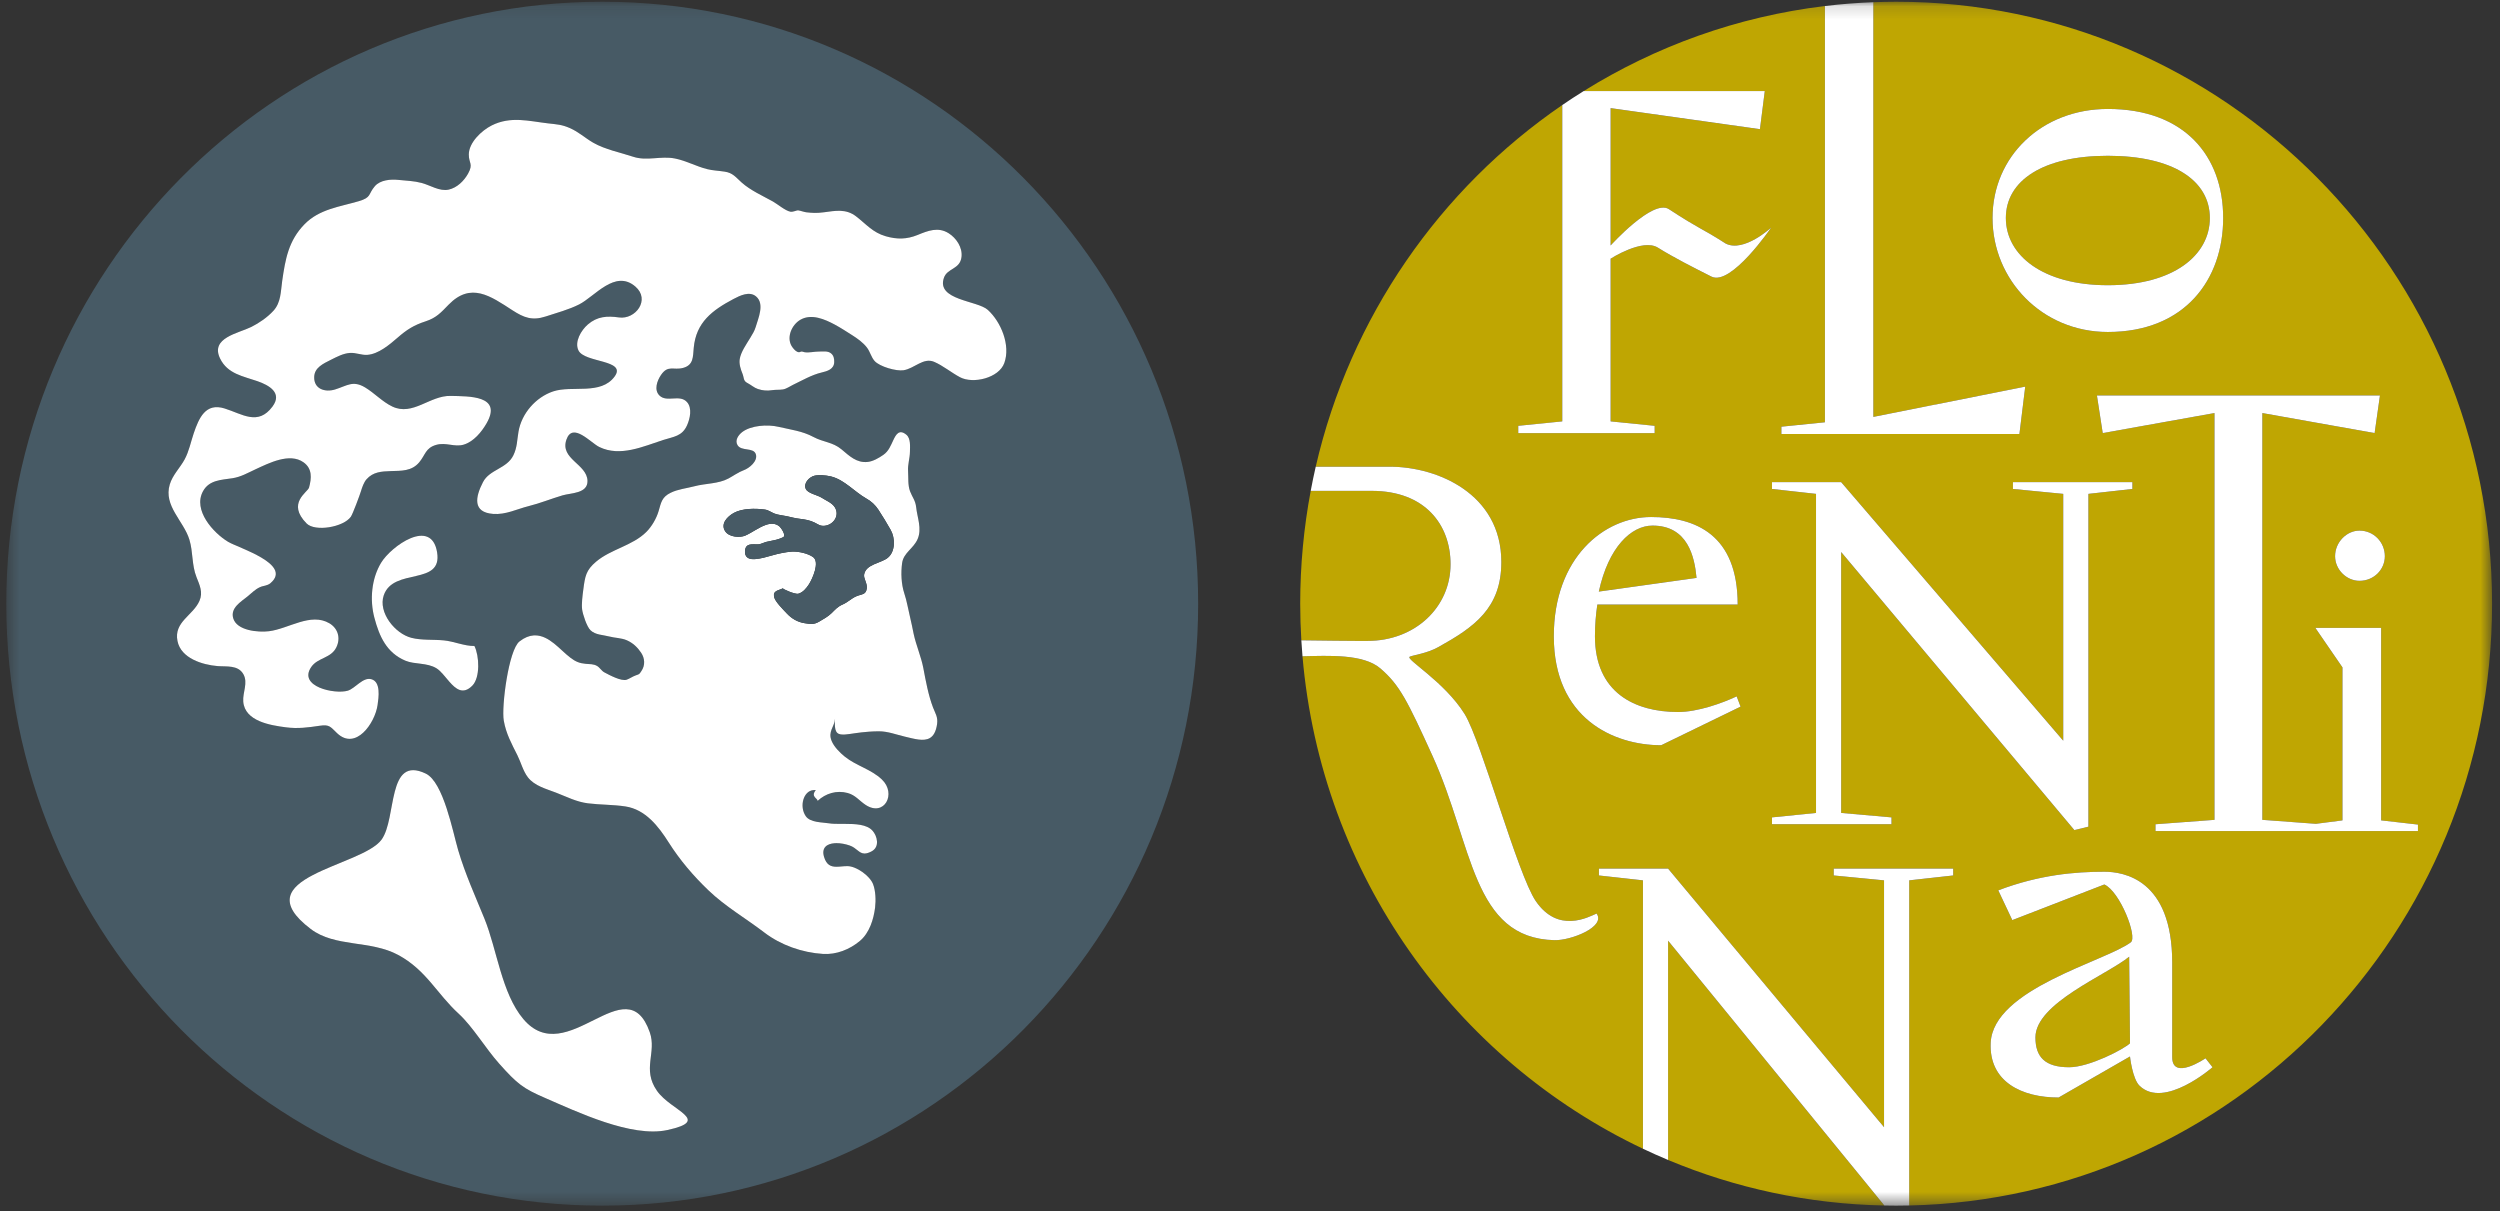 <svg width="194" height="94" viewBox="0 0 194 94" fill="none" xmlns="http://www.w3.org/2000/svg">
<rect x="0" y="0" width="194" height="94" fill="#333333" stroke="none"/>
<g clip-path="url(#clip0_775_417)">
<mask id="mask0_775_417" style="mask-type:luminance" maskUnits="userSpaceOnUse" x="0" y="0" width="194" height="94">
<path d="M0.489 0.135V93.559H193.385V0.135H0.489Z" fill="white"/>
</mask>
<g mask="url(#mask0_775_417)">
<path fill-rule="evenodd" clip-rule="evenodd" d="M77.935 28.17C77.515 29.34 75.511 29.807 74.501 29.276C73.836 28.925 73.159 28.361 72.482 28.076C71.648 27.727 70.963 28.592 70.119 28.73C69.554 28.822 68.26 28.45 67.869 28.015C67.604 27.719 67.522 27.302 67.282 26.984C66.979 26.581 66.539 26.271 66.118 26.004C65.676 25.725 65.24 25.438 64.779 25.19C63.999 24.774 62.985 24.33 62.135 24.798C61.419 25.193 60.952 26.276 61.522 26.99C61.642 27.14 61.808 27.325 62.001 27.331C62.064 27.334 62.135 27.279 62.207 27.277C62.291 27.277 62.363 27.325 62.445 27.334C62.813 27.383 63.175 27.279 63.538 27.28C63.851 27.281 64.233 27.21 64.492 27.424C64.702 27.599 64.739 27.841 64.734 28.097C64.72 28.653 64.191 28.805 63.747 28.909C62.989 29.087 62.239 29.527 61.534 29.863C61.29 29.98 61.028 30.176 60.753 30.221C60.491 30.262 60.214 30.234 59.952 30.273C59.541 30.334 59.204 30.32 58.803 30.183C58.523 30.092 58.266 29.857 58.001 29.723C57.661 29.552 57.747 29.321 57.613 28.994C57.478 28.666 57.339 28.243 57.399 27.869C57.49 27.304 57.926 26.701 58.224 26.207C58.389 25.935 58.552 25.672 58.642 25.366C58.84 24.686 59.349 23.576 58.669 23.003C58.157 22.572 57.423 22.936 56.919 23.203C55.274 24.073 54.013 25.014 53.832 26.991C53.768 27.688 53.825 28.326 53.012 28.548C52.257 28.754 51.839 28.294 51.292 29.1C50.986 29.55 50.731 30.261 51.177 30.696C51.75 31.252 52.74 30.575 53.305 31.196C53.733 31.665 53.542 32.494 53.315 33C52.933 33.861 52.274 33.883 51.47 34.142C49.924 34.637 48.131 35.478 46.507 34.688C45.835 34.363 44.428 32.717 43.951 34.123C43.44 35.628 45.562 36.009 45.589 37.319C45.608 38.302 44.311 38.245 43.655 38.44C42.768 38.702 41.907 39.057 41.006 39.279C40.117 39.499 39.246 39.958 38.258 39.88C36.66 39.753 36.877 38.574 37.479 37.412C37.992 36.422 39.328 36.375 39.835 35.334C40.137 34.714 40.12 34.152 40.235 33.491C40.478 32.076 41.577 30.826 42.92 30.374C44.387 29.881 46.618 30.681 47.691 29.22C48.659 27.904 45.364 28.17 44.888 27.195C44.559 26.523 45.1 25.628 45.609 25.185C46.349 24.543 47.121 24.504 48.028 24.633C49.31 24.817 50.493 23.259 49.301 22.235C47.728 20.885 46.161 23.005 44.936 23.626C44.165 24.016 43.177 24.287 42.35 24.557C41.29 24.904 40.646 24.647 39.765 24.077C38.064 22.977 36.541 21.872 34.814 23.642C34.221 24.25 33.863 24.664 33.023 24.937C32.11 25.234 31.57 25.576 30.843 26.209C30.218 26.753 29.366 27.474 28.505 27.537C28.045 27.572 27.611 27.351 27.146 27.388C26.625 27.427 26.146 27.686 25.681 27.919C25.074 28.223 24.402 28.526 24.381 29.252C24.353 30.196 25.233 30.461 26.002 30.222C26.933 29.934 27.382 29.494 28.333 30.066C29.07 30.51 29.659 31.173 30.441 31.546C32.035 32.307 33.354 30.68 34.976 30.722C36.386 30.759 39.006 30.67 37.757 32.851C37.372 33.521 36.749 34.278 35.976 34.507C35.262 34.717 34.609 34.299 33.837 34.525C33.011 34.77 33.02 35.293 32.527 35.88C31.942 36.575 31.137 36.53 30.323 36.557C29.607 36.581 28.953 36.613 28.439 37.193C28.235 37.425 28.098 37.823 28.013 38.106C27.93 38.389 27.372 39.896 27.222 40.103C26.639 40.915 24.447 41.283 23.79 40.619C22.229 39.042 23.878 38.206 23.98 37.834C24.181 37.097 24.235 36.364 23.555 35.876C22.477 35.107 20.858 35.944 19.828 36.418C19.228 36.694 18.699 37.009 18.037 37.111C17.178 37.245 16.229 37.237 15.749 38.126C14.956 39.591 16.548 41.354 17.707 42.049C18.501 42.523 22.699 43.779 21 45.24C20.727 45.475 20.464 45.431 20.166 45.567C19.795 45.734 19.511 46.039 19.194 46.294C18.691 46.697 17.875 47.176 18.092 47.961C18.366 48.949 20.046 49.079 20.859 48.983C22.384 48.803 24.106 47.506 25.562 48.368C26.218 48.756 26.447 49.504 26.107 50.219C25.693 51.091 24.666 51.018 24.158 51.749C23.09 53.286 25.996 53.895 26.987 53.596C27.561 53.425 28.162 52.527 28.813 52.704C29.566 52.907 29.386 54.118 29.298 54.717C29.091 56.127 27.6 58.267 26.154 56.893C25.644 56.409 25.577 56.205 24.82 56.317C23.907 56.452 23.114 56.561 22.187 56.441C20.989 56.285 18.99 55.974 18.875 54.44C18.821 53.721 19.265 52.988 18.882 52.313C18.469 51.589 17.576 51.745 16.88 51.688C15.711 51.592 14.04 51.09 13.771 49.746C13.471 48.251 14.982 47.769 15.477 46.625C15.765 45.961 15.489 45.403 15.245 44.781C14.87 43.828 14.99 42.843 14.696 41.878C14.253 40.425 12.674 39.258 13.171 37.597C13.393 36.853 13.971 36.309 14.33 35.641C14.667 35.017 14.803 34.299 15.029 33.633C15.437 32.429 15.951 31.236 17.421 31.694C18.799 32.122 20.018 33.066 21.143 31.549C21.929 30.491 20.89 29.897 19.972 29.578C18.863 29.19 17.656 29.02 17.075 27.817C16.299 26.208 18.506 25.866 19.5 25.37C20.116 25.064 20.753 24.624 21.221 24.109C21.807 23.468 21.779 22.618 21.898 21.793C22.141 20.117 22.384 18.676 23.63 17.401C24.775 16.226 26.352 16.05 27.839 15.613C28.849 15.315 28.546 15.081 29.086 14.45C29.506 13.962 30.319 13.897 30.919 13.96C31.536 14.025 32.122 14.038 32.722 14.198C33.382 14.374 34.118 14.87 34.82 14.712C35.466 14.568 36.005 14.039 36.321 13.473C36.743 12.712 36.375 12.671 36.377 11.994C36.379 11.062 37.37 10.13 38.148 9.737C39.628 8.99 41.047 9.402 42.522 9.572C43.214 9.652 43.584 9.662 44.205 9.932C44.921 10.244 45.364 10.683 46.018 11.066C46.93 11.598 48.151 11.837 49.138 12.164C50.208 12.516 51.278 12.078 52.383 12.3C53.237 12.471 54.043 12.918 54.877 13.125C55.333 13.237 55.729 13.243 56.234 13.319C56.87 13.415 57.086 13.747 57.549 14.161C58.24 14.778 59.172 15.187 59.978 15.637C60.35 15.847 60.949 16.362 61.341 16.427C61.544 16.463 61.84 16.308 61.925 16.321C62.094 16.346 62.438 16.461 62.564 16.473C63.04 16.525 63.343 16.55 63.927 16.474C64.823 16.354 65.644 16.184 66.43 16.789C67.228 17.403 67.724 18.043 68.73 18.332C69.602 18.583 70.361 18.577 71.199 18.235C72.008 17.904 72.801 17.586 73.619 18.101C74.212 18.478 74.696 19.201 74.614 19.93C74.503 20.914 73.519 20.789 73.25 21.551C72.632 23.302 75.848 23.313 76.655 24.048C77.677 24.978 78.431 26.788 77.935 28.17ZM72.717 56.19C72.632 56.78 72.434 57.106 72.16 57.269C71.671 57.56 70.942 57.333 70.194 57.158C69.552 57.005 68.889 56.75 68.222 56.75C67.947 56.75 67.69 56.76 67.453 56.777C67.031 56.805 66.665 56.853 66.353 56.897C66.041 56.944 65.783 56.984 65.57 56.998C65.521 57.002 65.471 57.003 65.424 57.003C64.896 57.003 64.727 56.758 64.798 55.779C64.75 56.429 64.224 56.755 64.538 57.506C64.728 57.96 65.18 58.413 65.558 58.717C66.442 59.427 67.595 59.692 68.428 60.481C69.599 61.582 68.622 63.426 67.16 62.453C66.664 62.124 66.385 61.702 65.772 61.536C64.928 61.308 64.075 61.559 63.444 62.152C63.459 61.942 62.877 61.831 63.306 61.31L63.124 61.312C62.342 61.368 62.008 62.58 62.528 63.337C62.874 63.838 63.813 63.806 64.335 63.89C64.567 63.928 64.855 63.933 65.164 63.933H65.362H65.559C66.375 63.933 67.257 63.967 67.701 64.453C68.074 64.859 68.3 65.731 67.617 66.075C67.424 66.176 67.268 66.222 67.137 66.231C67.12 66.232 67.104 66.232 67.089 66.232C66.649 66.232 66.484 65.797 65.925 65.607C65.599 65.496 65.242 65.428 64.917 65.428C64.867 65.428 64.817 65.428 64.771 65.433C64.17 65.475 63.735 65.773 63.942 66.484C64.131 67.133 64.484 67.258 64.908 67.258C64.981 67.258 65.054 67.254 65.13 67.25L65.311 67.235L65.501 67.22C65.586 67.213 65.67 67.211 65.756 67.211C66.446 67.211 67.493 67.953 67.749 68.609C67.947 69.112 67.976 69.869 67.907 70.423C67.794 71.327 67.475 72.388 66.728 73.016C65.934 73.678 64.903 74.093 63.861 74.025C62.245 73.921 60.597 73.345 59.311 72.363C57.859 71.252 56.293 70.353 54.976 69.091C53.8 67.965 52.767 66.754 51.89 65.373C51.098 64.125 50.088 62.815 48.531 62.58C47.574 62.434 46.579 62.456 45.627 62.338C44.744 62.23 43.995 61.837 43.145 61.508C42.392 61.215 41.485 60.996 40.961 60.317C40.584 59.825 40.421 59.152 40.15 58.61C39.696 57.703 39.273 56.949 39.091 55.919C38.903 54.855 39.467 50.426 40.314 49.773C40.704 49.47 41.064 49.331 41.403 49.308C41.439 49.307 41.474 49.304 41.507 49.304C42.627 49.304 43.437 50.411 44.25 51.029C44.66 51.341 44.956 51.467 45.455 51.513C45.768 51.541 46.059 51.515 46.339 51.682C46.553 51.81 46.675 52.058 46.901 52.177C47.275 52.377 48.214 52.884 48.626 52.746C48.827 52.68 49.099 52.49 49.322 52.412C49.633 52.299 49.582 52.35 49.77 52.077C50.081 51.625 50.04 51.079 49.746 50.644C49.458 50.217 49.11 49.895 48.648 49.689C48.217 49.498 47.727 49.511 47.262 49.389C46.774 49.258 46.207 49.279 45.818 48.904C45.531 48.627 45.224 47.677 45.172 47.295C45.116 46.877 45.201 46.218 45.263 45.752C45.397 44.725 45.465 44.252 46.254 43.586C47.407 42.611 49.081 42.349 50.154 41.279C50.577 40.857 50.942 40.228 51.107 39.658C51.304 38.98 51.359 38.572 52.041 38.238C52.617 37.955 53.267 37.898 53.879 37.736C54.748 37.503 55.739 37.554 56.525 37.131C56.918 36.922 57.29 36.641 57.718 36.486C58.126 36.339 58.825 35.789 58.652 35.248C58.476 34.692 57.522 35.044 57.228 34.536C57.008 34.157 57.307 33.749 57.593 33.529C58.271 33.007 59.564 32.92 60.407 33.119C61.359 33.344 62.255 33.443 63.119 33.906C63.894 34.324 64.617 34.297 65.305 34.873C65.911 35.38 66.468 35.936 67.327 35.845C67.746 35.803 68.197 35.541 68.548 35.296C68.965 35.005 69.117 34.578 69.328 34.137C69.522 33.729 69.773 33.268 70.335 33.736C70.683 34.026 70.614 34.649 70.61 35.063C70.603 35.59 70.432 36.032 70.467 36.562C70.5 37.063 70.439 37.645 70.618 38.121C70.794 38.586 71.038 38.826 71.096 39.37C71.178 40.155 71.55 41.019 71.212 41.817C70.891 42.575 70.115 42.881 70.003 43.694C69.902 44.438 69.935 45.324 70.174 46.045C70.374 46.648 70.453 47.207 70.608 47.836C70.729 48.325 70.8 48.723 70.902 49.199C71.09 50.072 71.487 50.98 71.649 51.838C71.836 52.831 72.044 53.973 72.409 54.918C72.586 55.375 72.794 55.644 72.717 56.19ZM31.936 49.498C32.724 49.696 33.627 49.616 34.442 49.694C35.224 49.768 36.042 50.141 36.814 50.129C37.195 50.889 37.274 52.578 36.651 53.207C35.93 53.938 35.372 53.477 34.857 52.887C34.524 52.506 34.21 52.072 33.878 51.865C33.146 51.41 32.176 51.572 31.46 51.27C29.996 50.655 29.436 49.38 29.055 47.952C28.678 46.542 28.828 44.898 29.575 43.668C30.349 42.391 33.464 40.145 33.918 42.846C34.363 45.497 30.525 44.007 29.778 46.198C29.33 47.513 30.636 49.172 31.936 49.498ZM51.785 87.692C49.006 88.297 44.777 86.275 42.321 85.211C40.599 84.466 40.158 84.136 38.724 82.526C37.676 81.349 36.687 79.672 35.602 78.673C33.893 77.113 33.091 75.288 30.899 74.103C28.745 72.939 26.006 73.525 24.114 72.091C18.776 68.045 28.076 67.273 29.609 65.155C30.81 63.494 30.003 58.574 33.039 60.031C34.413 60.693 35.137 64.559 35.553 65.972C36.103 67.837 36.877 69.526 37.596 71.296C38.57 73.694 38.923 77.079 40.606 79.075C43.993 83.094 48.595 74.907 50.42 80.099C50.978 81.683 49.799 82.957 50.981 84.648C52.081 86.221 55.27 86.934 51.785 87.692ZM46.733 0.135C21.193 0.135 0.488 21.049 0.488 46.849C0.488 72.646 21.193 93.559 46.733 93.559C72.273 93.559 92.977 72.646 92.977 46.849C92.977 21.049 72.273 0.135 46.733 0.135Z" fill="#475A65"/>
</g>
<mask id="mask1_775_417" style="mask-type:luminance" maskUnits="userSpaceOnUse" x="0" y="0" width="194" height="94">
<path d="M0.489 0.135V93.559H193.385V0.135H0.489Z" fill="white"/>
</mask>
<g mask="url(#mask1_775_417)">
<path fill-rule="evenodd" clip-rule="evenodd" d="M68.876 43.297C68.358 43.707 67.201 43.776 67.057 44.571C66.998 44.906 67.311 45.245 67.262 45.654C67.201 46.174 66.85 46.093 66.437 46.277C66.059 46.444 65.791 46.732 65.4 46.903C64.998 47.078 64.837 47.281 64.522 47.587C64.254 47.847 63.883 48.055 63.573 48.235C63.145 48.483 62.918 48.433 62.444 48.361C61.89 48.277 61.428 48.002 61.046 47.592C60.792 47.32 60.164 46.7 60.079 46.351C59.948 45.819 60.399 45.839 60.761 45.649C60.678 45.694 61.702 46.144 61.952 46.073C62.31 45.971 62.564 45.659 62.765 45.355C63.026 44.958 63.65 43.608 63.086 43.222C62.69 42.951 62.046 42.803 61.564 42.803C61.515 42.803 61.467 42.806 61.419 42.808C60.993 42.838 60.395 42.959 59.939 43.093C59.482 43.225 59.026 43.355 58.608 43.386C58.553 43.389 58.501 43.391 58.447 43.391C58.051 43.391 57.795 43.202 57.81 42.787C57.838 42.104 58.401 42.257 58.844 42.241C59.031 42.234 59.312 42.085 59.479 42.047C59.936 41.945 60.347 41.899 60.773 41.687C61.032 41.557 60.602 40.95 60.494 40.858C60.193 40.603 59.834 40.594 59.439 40.729C58.889 40.915 58.339 41.341 57.835 41.56C57.412 41.745 56.591 41.683 56.287 41.244C55.876 40.653 56.445 40.076 56.953 39.799C57.603 39.442 58.603 39.443 59.337 39.539C59.639 39.578 59.824 39.748 60.111 39.858C60.394 39.965 60.749 39.991 61.049 40.055C61.41 40.135 61.721 40.223 62.083 40.262C62.474 40.307 62.858 40.375 63.209 40.55C63.491 40.689 63.649 40.841 64 40.8C64.699 40.719 65.183 39.981 64.772 39.349C64.553 39.012 64.082 38.834 63.774 38.631C63.442 38.412 62.712 38.296 62.538 37.957C62.31 37.515 62.802 37.003 63.216 36.912C63.559 36.837 64.069 36.881 64.425 36.959C64.456 36.966 64.486 36.973 64.514 36.981C65.522 37.236 66.327 38.176 67.219 38.682C67.609 38.9 67.914 39.176 68.163 39.556C68.488 40.05 68.821 40.602 69.112 41.116C69.477 41.756 69.493 42.808 68.876 43.297ZM71.65 51.839C71.487 50.98 71.091 50.072 70.902 49.199C70.801 48.724 70.73 48.325 70.609 47.836C70.454 47.207 70.375 46.649 70.174 46.046C69.936 45.324 69.902 44.439 70.004 43.694C70.116 42.882 70.892 42.576 71.213 41.818C71.551 41.019 71.179 40.155 71.096 39.371C71.039 38.827 70.795 38.586 70.619 38.121C70.44 37.645 70.501 37.063 70.467 36.562C70.433 36.032 70.603 35.59 70.611 35.063C70.615 34.649 70.684 34.026 70.335 33.736C69.774 33.268 69.522 33.73 69.328 34.137C69.118 34.578 68.966 35.005 68.549 35.296C68.197 35.541 67.746 35.804 67.328 35.846C66.469 35.936 65.912 35.381 65.305 34.873C64.618 34.297 63.895 34.324 63.119 33.907C62.256 33.444 61.36 33.344 60.408 33.12C59.564 32.92 58.272 33.008 57.594 33.529C57.308 33.749 57.008 34.158 57.228 34.536C57.523 35.044 58.477 34.693 58.653 35.248C58.825 35.789 58.127 36.34 57.719 36.486C57.291 36.642 56.919 36.922 56.526 37.132C55.74 37.554 54.749 37.503 53.88 37.736C53.268 37.899 52.617 37.955 52.042 38.239C51.36 38.573 51.305 38.98 51.108 39.659C50.942 40.228 50.578 40.858 50.155 41.279C49.082 42.349 47.408 42.611 46.255 43.587C45.466 44.253 45.398 44.725 45.264 45.752C45.202 46.218 45.117 46.877 45.173 47.295C45.225 47.677 45.532 48.627 45.819 48.905C46.208 49.279 46.775 49.258 47.263 49.389C47.728 49.512 48.218 49.498 48.648 49.689C49.111 49.895 49.458 50.217 49.746 50.644C50.041 51.079 50.081 51.625 49.77 52.077C49.583 52.35 49.634 52.3 49.323 52.413C49.1 52.49 48.828 52.68 48.626 52.746C48.215 52.885 47.276 52.378 46.901 52.177C46.675 52.058 46.554 51.811 46.339 51.682C46.06 51.516 45.769 51.541 45.456 51.513C44.957 51.467 44.661 51.342 44.251 51.029C43.438 50.411 42.628 49.304 41.507 49.304C41.474 49.304 41.44 49.307 41.404 49.309C41.065 49.332 40.705 49.471 40.315 49.773C39.467 50.426 38.904 54.855 39.092 55.919C39.274 56.949 39.697 57.704 40.15 58.61C40.422 59.152 40.585 59.825 40.962 60.317C41.486 60.997 42.392 61.215 43.146 61.509C43.996 61.838 44.745 62.23 45.628 62.339C46.58 62.457 47.574 62.434 48.532 62.58C50.089 62.815 51.099 64.126 51.89 65.374C52.767 66.754 53.8 67.965 54.977 69.092C56.294 70.354 57.859 71.252 59.312 72.363C60.598 73.345 62.246 73.921 63.862 74.025C64.903 74.093 65.935 73.679 66.728 73.016C67.476 72.388 67.795 71.328 67.908 70.424C67.977 69.869 67.948 69.112 67.75 68.609C67.494 67.953 66.447 67.211 65.757 67.211C65.671 67.211 65.587 67.214 65.502 67.22L65.312 67.236L65.13 67.25C65.055 67.255 64.981 67.259 64.909 67.259C64.485 67.259 64.132 67.133 63.943 66.484C63.735 65.774 64.171 65.475 64.771 65.433C64.818 65.428 64.868 65.428 64.918 65.428C65.242 65.428 65.6 65.496 65.925 65.607C66.484 65.797 66.649 66.233 67.09 66.233C67.105 66.233 67.121 66.233 67.138 66.231C67.268 66.222 67.424 66.176 67.618 66.075C68.301 65.731 68.074 64.86 67.701 64.454C67.258 63.967 66.376 63.933 65.559 63.933H65.363H65.165C64.855 63.933 64.568 63.928 64.335 63.89C63.813 63.806 62.874 63.838 62.529 63.337C62.008 62.58 62.343 61.368 63.125 61.312L63.307 61.31C62.878 61.832 63.46 61.942 63.444 62.152C64.075 61.56 64.929 61.308 65.773 61.536C66.386 61.702 66.665 62.124 67.161 62.453C68.622 63.427 69.6 61.582 68.428 60.481C67.596 59.692 66.443 59.427 65.559 58.717C65.181 58.414 64.728 57.96 64.539 57.506C64.224 56.755 64.751 56.43 64.798 55.78C64.728 56.759 64.897 57.003 65.425 57.003C65.472 57.003 65.522 57.002 65.571 56.998C65.783 56.985 66.041 56.944 66.354 56.897C66.666 56.854 67.032 56.805 67.454 56.777C67.691 56.76 67.948 56.75 68.223 56.75C68.89 56.75 69.552 57.006 70.195 57.158C70.943 57.333 71.672 57.56 72.161 57.27C72.435 57.107 72.633 56.78 72.718 56.191C72.795 55.644 72.587 55.375 72.41 54.918C72.045 53.973 71.837 52.831 71.65 51.839Z" fill="white"/>
</g>
<mask id="mask2_775_417" style="mask-type:luminance" maskUnits="userSpaceOnUse" x="0" y="0" width="194" height="94">
<path d="M0.489 0.135V93.559H193.385V0.135H0.489Z" fill="white"/>
</mask>
<g mask="url(#mask2_775_417)">
<path fill-rule="evenodd" clip-rule="evenodd" d="M33.918 42.847C33.465 40.145 30.35 42.39 29.575 43.667C28.828 44.898 28.679 46.542 29.056 47.951C29.436 49.38 29.997 50.655 31.46 51.27C32.176 51.572 33.146 51.409 33.879 51.865C34.21 52.072 34.525 52.506 34.858 52.887C35.373 53.477 35.93 53.939 36.652 53.207C37.275 52.578 37.196 50.889 36.815 50.129C36.043 50.141 35.225 49.768 34.443 49.694C33.627 49.615 32.724 49.697 31.936 49.498C30.637 49.172 29.33 47.513 29.779 46.199C30.526 44.007 34.363 45.498 33.918 42.847Z" fill="white"/>
</g>
<mask id="mask3_775_417" style="mask-type:luminance" maskUnits="userSpaceOnUse" x="0" y="0" width="194" height="94">
<path d="M0.489 0.135V93.559H193.385V0.135H0.489Z" fill="white"/>
</mask>
<g mask="url(#mask3_775_417)">
<path fill-rule="evenodd" clip-rule="evenodd" d="M76.656 24.048C75.849 23.313 72.633 23.302 73.251 21.552C73.52 20.79 74.504 20.914 74.615 19.931C74.697 19.201 74.213 18.478 73.62 18.102C72.802 17.585 72.009 17.904 71.2 18.235C70.362 18.577 69.603 18.584 68.731 18.332C67.725 18.043 67.229 17.403 66.431 16.789C65.646 16.183 64.824 16.355 63.928 16.474C63.344 16.551 63.042 16.524 62.565 16.473C62.439 16.461 62.095 16.345 61.926 16.32C61.841 16.308 61.545 16.462 61.342 16.428C60.95 16.363 60.351 15.847 59.979 15.637C59.173 15.188 58.241 14.778 57.55 14.161C57.087 13.747 56.871 13.415 56.235 13.319C55.73 13.242 55.334 13.237 54.878 13.125C54.044 12.917 53.238 12.47 52.383 12.3C51.279 12.079 50.209 12.517 49.14 12.165C48.153 11.836 46.931 11.599 46.019 11.066C45.365 10.684 44.922 10.245 44.206 9.932C43.585 9.662 43.215 9.652 42.523 9.572C41.048 9.402 39.629 8.991 38.149 9.737C37.371 10.13 36.38 11.061 36.379 11.993C36.376 12.671 36.744 12.712 36.322 13.473C36.006 14.04 35.468 14.568 34.821 14.713C34.119 14.87 33.383 14.374 32.724 14.197C32.123 14.037 31.537 14.025 30.92 13.96C30.32 13.896 29.506 13.962 29.087 14.45C28.547 15.08 28.85 15.314 27.84 15.612C26.354 16.05 24.776 16.226 23.631 17.401C22.384 18.677 22.142 20.116 21.899 21.792C21.78 22.618 21.808 23.468 21.222 24.11C20.754 24.623 20.117 25.063 19.501 25.37C18.507 25.866 16.301 26.209 17.076 27.816C17.657 29.019 18.864 29.19 19.973 29.578C20.892 29.897 21.931 30.491 21.144 31.549C20.019 33.065 18.8 32.122 17.422 31.694C15.953 31.236 15.438 32.429 15.03 33.632C14.805 34.299 14.668 35.018 14.331 35.642C13.972 36.309 13.394 36.852 13.172 37.597C12.675 39.257 14.254 40.424 14.697 41.878C14.991 42.844 14.871 43.829 15.246 44.781C15.49 45.403 15.767 45.961 15.479 46.624C14.982 47.769 13.472 48.251 13.773 49.746C14.041 51.089 15.713 51.591 16.881 51.688C17.578 51.746 18.47 51.59 18.883 52.313C19.266 52.988 18.822 53.721 18.876 54.44C18.991 55.973 20.99 56.285 22.189 56.44C23.115 56.561 23.908 56.453 24.821 56.317C25.578 56.205 25.645 56.409 26.155 56.893C27.601 58.268 29.092 56.128 29.299 54.718C29.387 54.118 29.567 52.908 28.814 52.705C28.163 52.526 27.562 53.424 26.988 53.596C25.997 53.894 23.092 53.286 24.159 51.75C24.667 51.018 25.695 51.092 26.108 50.219C26.449 49.503 26.219 48.756 25.563 48.368C24.107 47.506 22.384 48.803 20.86 48.984C20.048 49.08 18.366 48.95 18.093 47.961C17.876 47.176 18.692 46.698 19.195 46.294C19.512 46.039 19.796 45.734 20.167 45.567C20.465 45.431 20.728 45.476 21.001 45.241C22.701 43.78 18.502 42.523 17.708 42.049C16.549 41.354 14.957 39.591 15.75 38.126C16.231 37.238 17.18 37.245 18.038 37.111C18.701 37.008 19.229 36.694 19.829 36.417C20.858 35.943 22.477 35.107 23.555 35.877C24.236 36.363 24.183 37.098 23.981 37.834C23.879 38.206 22.23 39.042 23.791 40.62C24.448 41.283 26.64 40.915 27.223 40.103C27.373 39.896 27.931 38.388 28.014 38.107C28.099 37.823 28.236 37.424 28.441 37.193C28.954 36.613 29.609 36.581 30.323 36.557C31.138 36.531 31.943 36.575 32.528 35.88C33.021 35.292 33.012 34.769 33.838 34.525C34.61 34.299 35.263 34.717 35.977 34.506C36.75 34.278 37.373 33.522 37.758 32.851C39.008 30.67 36.387 30.76 34.977 30.722C33.355 30.679 32.036 32.307 30.442 31.546C29.661 31.172 29.071 30.51 28.334 30.066C27.383 29.495 26.934 29.934 26.003 30.222C25.234 30.46 24.354 30.197 24.382 29.252C24.403 28.526 25.075 28.223 25.682 27.918C26.147 27.686 26.626 27.427 27.147 27.389C27.612 27.352 28.046 27.572 28.506 27.537C29.367 27.474 30.219 26.754 30.845 26.21C31.571 25.576 32.111 25.235 33.024 24.937C33.864 24.664 34.222 24.25 34.815 23.641C36.542 21.871 38.066 22.976 39.766 24.078C40.647 24.647 41.292 24.904 42.351 24.557C43.178 24.287 44.166 24.016 44.938 23.625C46.163 23.005 47.729 20.884 49.302 22.235C50.494 23.259 49.312 24.817 48.029 24.632C47.123 24.504 46.35 24.543 45.61 25.184C45.101 25.628 44.56 26.523 44.889 27.195C45.365 28.169 48.66 27.903 47.692 29.22C46.62 30.682 44.389 29.882 42.921 30.373C41.578 30.825 40.479 32.077 40.236 33.491C40.121 34.153 40.138 34.713 39.836 35.334C39.33 36.376 37.993 36.422 37.48 37.411C36.878 38.575 36.661 39.753 38.259 39.879C39.247 39.958 40.119 39.499 41.007 39.279C41.908 39.056 42.769 38.701 43.656 38.439C44.312 38.246 45.609 38.303 45.59 37.318C45.563 36.01 43.441 35.628 43.952 34.123C44.429 32.717 45.836 34.364 46.508 34.688C48.132 35.477 49.925 34.638 51.471 34.141C52.275 33.883 52.934 33.861 53.316 33.001C53.543 32.494 53.734 31.666 53.306 31.196C52.741 30.575 51.751 31.252 51.178 30.696C50.733 30.261 50.988 29.55 51.293 29.1C51.84 28.294 52.259 28.755 53.013 28.548C53.826 28.327 53.769 27.687 53.834 26.991C54.014 25.014 55.275 24.073 56.92 23.202C57.423 22.936 58.158 22.572 58.67 23.003C59.35 23.576 58.842 24.686 58.644 25.366C58.554 25.672 58.39 25.935 58.225 26.207C57.928 26.7 57.491 27.304 57.401 27.87C57.34 28.242 57.479 28.666 57.614 28.994C57.748 29.32 57.662 29.552 58.002 29.723C58.267 29.857 58.524 30.092 58.804 30.184C59.205 30.32 59.542 30.334 59.953 30.273C60.215 30.234 60.492 30.262 60.754 30.221C61.029 30.176 61.291 29.979 61.535 29.864C62.24 29.527 62.99 29.087 63.749 28.909C64.192 28.805 64.721 28.654 64.735 28.098C64.741 27.842 64.703 27.6 64.493 27.424C64.234 27.209 63.852 27.281 63.539 27.28C63.176 27.279 62.814 27.383 62.447 27.334C62.364 27.326 62.292 27.278 62.209 27.278C62.136 27.279 62.065 27.334 62.002 27.332C61.809 27.326 61.643 27.14 61.523 26.989C60.953 26.276 61.419 25.193 62.136 24.799C62.986 24.33 64 24.773 64.78 25.19C65.241 25.438 65.678 25.725 66.119 26.004C66.54 26.272 66.98 26.581 67.283 26.984C67.523 27.302 67.605 27.719 67.87 28.015C68.261 28.451 69.555 28.822 70.12 28.731C70.965 28.592 71.649 27.727 72.483 28.076C73.16 28.361 73.837 28.925 74.502 29.276C75.512 29.808 77.516 29.34 77.936 28.169C78.432 26.788 77.678 24.979 76.656 24.048Z" fill="white"/>
</g>
<mask id="mask4_775_417" style="mask-type:luminance" maskUnits="userSpaceOnUse" x="0" y="0" width="194" height="94">
<path d="M0.489 0.135V93.559H193.385V0.135H0.489Z" fill="white"/>
</mask>
<g mask="url(#mask4_775_417)">
<path fill-rule="evenodd" clip-rule="evenodd" d="M68.163 39.556C67.915 39.176 67.61 38.9 67.219 38.682C66.326 38.176 65.522 37.236 64.515 36.981C64.487 36.973 64.456 36.966 64.426 36.959C64.07 36.881 63.559 36.837 63.216 36.911C62.801 37.003 62.311 37.514 62.538 37.957C62.713 38.296 63.443 38.411 63.775 38.631C64.082 38.834 64.554 39.012 64.772 39.349C65.183 39.981 64.7 40.718 64 40.8C63.649 40.841 63.491 40.689 63.21 40.55C62.859 40.375 62.474 40.307 62.084 40.262C61.721 40.223 61.411 40.135 61.048 40.055C60.749 39.99 60.394 39.965 60.111 39.858C59.824 39.748 59.638 39.578 59.336 39.539C58.604 39.442 57.603 39.441 56.953 39.798C56.445 40.076 55.877 40.653 56.287 41.244C56.591 41.682 57.412 41.745 57.836 41.56C58.339 41.341 58.888 40.915 59.44 40.729C59.834 40.594 60.193 40.603 60.494 40.858C60.602 40.95 61.033 41.556 60.774 41.687C60.347 41.899 59.936 41.944 59.48 42.047C59.312 42.085 59.032 42.234 58.844 42.241C58.402 42.257 57.838 42.104 57.811 42.786C57.795 43.202 58.052 43.39 58.447 43.39C58.501 43.39 58.553 43.389 58.608 43.386C59.026 43.355 59.482 43.225 59.94 43.093C60.395 42.959 60.993 42.837 61.419 42.808C61.467 42.806 61.515 42.803 61.564 42.803C62.047 42.803 62.69 42.951 63.085 43.222C63.65 43.608 63.027 44.958 62.765 45.355C62.564 45.659 62.309 45.971 61.953 46.072C61.702 46.144 60.678 45.693 60.762 45.649C60.399 45.839 59.949 45.819 60.078 46.35C60.163 46.7 60.792 47.32 61.046 47.592C61.428 48.002 61.89 48.277 62.444 48.36C62.918 48.433 63.146 48.483 63.574 48.234C63.883 48.054 64.253 47.847 64.522 47.587C64.837 47.281 64.998 47.078 65.4 46.903C65.791 46.732 66.059 46.444 66.438 46.276C66.851 46.092 67.201 46.174 67.263 45.654C67.311 45.245 66.998 44.906 67.058 44.571C67.2 43.776 68.358 43.707 68.877 43.296C69.494 42.808 69.477 41.756 69.113 41.116C68.822 40.601 68.488 40.05 68.163 39.556Z" fill="#475A65"/>
</g>
<mask id="mask5_775_417" style="mask-type:luminance" maskUnits="userSpaceOnUse" x="0" y="0" width="194" height="94">
<path d="M0.489 0.135V93.559H193.385V0.135H0.489Z" fill="white"/>
</mask>
<g mask="url(#mask5_775_417)">
<path fill-rule="evenodd" clip-rule="evenodd" d="M50.982 84.647C49.8 82.957 50.979 81.683 50.421 80.099C48.596 74.908 43.994 83.095 40.608 79.075C38.924 77.079 38.571 73.694 37.597 71.296C36.877 69.526 36.105 67.838 35.554 65.973C35.139 64.559 34.414 60.693 33.04 60.031C30.004 58.575 30.811 63.494 29.61 65.154C28.076 67.273 18.777 68.045 24.114 72.091C26.006 73.525 28.746 72.939 30.9 74.104C33.092 75.289 33.894 77.113 35.603 78.673C36.688 79.672 37.677 81.349 38.726 82.526C40.159 84.136 40.601 84.466 42.321 85.211C44.778 86.275 49.007 88.297 51.785 87.692C55.271 86.934 52.081 86.221 50.982 84.647Z" fill="white"/>
</g>
<mask id="mask6_775_417" style="mask-type:luminance" maskUnits="userSpaceOnUse" x="0" y="0" width="194" height="94">
<path d="M0.489 0.135V93.559H193.385V0.135H0.489Z" fill="white"/>
</mask>
<g mask="url(#mask6_775_417)">
<path fill-rule="evenodd" clip-rule="evenodd" d="M128.235 40.786C126.582 40.786 124.82 42.456 124.067 45.907L131.65 44.844C131.501 43.211 130.976 40.786 128.235 40.786ZM171.484 16.916C171.484 14.021 168.655 12.089 163.569 12.089C158.522 12.089 155.653 14.021 155.653 16.916C155.653 19.813 158.522 22.132 163.569 22.132C168.655 22.132 171.484 19.813 171.484 16.916ZM157.949 80.504C157.949 82.02 158.693 82.819 160.565 82.819C162.125 82.819 164.817 81.416 165.287 80.959L165.223 74.242C163.451 75.679 157.949 77.851 157.949 80.504ZM183.096 41.174C182.095 41.174 181.203 42.078 181.203 43.161C181.203 44.206 182.095 45.072 183.096 45.072C184.204 45.072 185.064 44.206 185.064 43.161C185.064 42.078 184.204 41.174 183.096 41.174ZM187.632 64.493V63.987L184.778 63.662V48.721H179.667L181.775 51.789V63.662L179.711 63.928L175.558 63.62V32.053L184.27 33.607L184.684 30.689H162.72L163.171 33.607L171.844 32.053V63.62L167.264 63.962V64.492H179.237V64.493H187.632ZM171.692 82.819L171.148 82.123C171.148 82.123 168.564 83.896 168.564 82.037V74.704C168.564 68.218 164.778 67.647 163.295 67.647C161.033 67.647 158.264 67.876 155.064 69.09L156.155 71.402L163.295 68.637C164.505 69.166 165.895 72.719 165.347 73.126C163.33 74.625 154.671 76.73 154.477 80.924C154.339 83.953 156.897 85.168 159.745 85.168L165.287 81.983C165.287 81.983 165.475 83.717 166.031 84.254C167.932 86.104 171.692 82.819 171.692 82.819ZM142.875 63.086V42.838L160.968 64.415L162.058 64.151V38.324L165.475 37.945V37.415H156.203V37.945L160.107 38.324V57.477L142.875 37.415H137.506V37.945L140.923 38.324V63.086L137.506 63.429V63.959H146.78V63.429L142.875 63.086ZM163.569 25.762C169.537 25.762 172.517 21.707 172.517 16.916C172.517 12.127 169.537 8.455 163.569 8.455C158.444 8.455 154.62 12.127 154.62 16.916C154.62 21.707 158.444 25.762 163.569 25.762ZM135.067 54.835L134.767 54.038C133.642 54.57 131.726 55.252 130.223 55.252C126.845 55.252 123.767 53.735 123.767 49.375C123.767 48.464 123.842 47.668 123.955 46.911H134.844C134.844 41.485 131.577 40.12 128.122 40.12C124.479 40.12 120.575 43.268 120.575 49.375C120.575 55.745 125.194 57.831 128.91 57.831L135.067 54.835ZM193.385 46.849C193.385 72.304 173.227 93.002 148.154 93.547V68.316L151.57 67.936V67.406H142.296V67.936L146.2 68.316V87.468L129.443 67.406H124.075V67.936L127.492 68.316V89.142C112.932 82.229 102.525 67.873 101.073 50.926C103.112 50.882 105.794 50.738 107.111 51.865C108.605 53.142 109.21 54.365 111.163 58.661C114.322 65.602 114.229 72.814 120.637 72.958C121.896 72.988 124.638 71.925 123.895 70.891C123.244 71.172 120.914 72.458 119.179 69.93C117.759 67.857 114.942 57.471 113.655 55.41C112.07 52.868 109.016 51.14 109.395 50.961C109.663 50.835 110.732 50.708 111.614 50.216C114.393 48.669 116.504 47.201 116.504 43.612C116.504 38.302 111.512 36.218 107.871 36.218H102.1C104.777 24.597 111.748 14.642 121.232 8.151V32.701L117.815 33.043V33.61H128.401V33.043L124.984 32.701V20.074C124.984 20.074 127.463 18.476 128.65 19.216C129.879 19.986 131.421 20.764 132.805 21.464C134.328 22.232 137.448 17.654 137.448 17.654C137.448 17.654 135.328 19.617 133.917 18.901C131.975 17.654 131.975 17.845 129.504 16.228C128.258 15.415 124.984 19.049 124.984 19.049V8.391L136.57 10.024L136.946 7.066H122.896C128.462 3.597 134.81 1.287 141.613 0.468V32.769L138.236 33.111V33.679H156.706L157.159 30.001L145.37 32.352V0.173C145.958 0.15 146.548 0.135 147.141 0.135C172.681 0.135 193.385 21.049 193.385 46.849ZM129.443 90.014C134.629 92.185 140.29 93.431 146.225 93.548L129.443 72.997V90.014ZM105.279 49.735C105.059 49.735 102.46 49.714 100.984 49.688C100.927 48.749 100.896 47.803 100.896 46.849C100.896 43.856 101.179 40.929 101.711 38.091H106.443C110.61 38.091 112.562 40.744 112.562 43.781C112.562 47.117 109.822 49.735 106.107 49.735H105.279Z" fill="#BFA602"/>
</g>
<mask id="mask7_775_417" style="mask-type:luminance" maskUnits="userSpaceOnUse" x="0" y="0" width="194" height="94">
<path d="M0.489 0.135V93.559H193.385V0.135H0.489Z" fill="white"/>
</mask>
<g mask="url(#mask7_775_417)">
<path fill-rule="evenodd" clip-rule="evenodd" d="M165.287 80.959L165.224 74.241C163.451 75.679 157.949 77.851 157.949 80.503C157.949 82.02 158.692 82.818 160.566 82.818C162.126 82.818 164.817 81.415 165.287 80.959ZM171.148 82.123L171.693 82.818C171.693 82.818 167.933 86.104 166.03 84.255C165.474 83.717 165.287 81.983 165.287 81.983L159.746 85.168C156.897 85.168 154.34 83.953 154.477 80.923C154.671 76.73 163.331 74.624 165.347 73.126C165.896 72.72 164.506 69.166 163.295 68.636L156.155 71.401L155.065 69.09C158.265 67.876 161.033 67.647 163.295 67.647C164.779 67.647 168.564 68.218 168.564 74.703V82.037C168.564 83.896 171.148 82.123 171.148 82.123ZM183.097 41.175C182.095 41.175 181.203 42.078 181.203 43.161C181.203 44.206 182.095 45.072 183.097 45.072C184.205 45.072 185.064 44.206 185.064 43.161C185.064 42.078 184.205 41.175 183.097 41.175ZM157.158 30.001L145.371 32.351V0.172C144.104 0.22 142.852 0.319 141.614 0.468V32.769L138.236 33.111V33.679H156.707L157.158 30.001ZM128.401 33.043L124.984 32.7V20.074C124.984 20.074 127.463 18.475 128.651 19.217C129.879 19.986 131.421 20.764 132.806 21.463C134.329 22.231 137.448 17.655 137.448 17.655C137.448 17.655 135.329 19.617 133.917 18.901C131.975 17.655 131.975 17.845 129.504 16.228C128.259 15.415 124.984 19.049 124.984 19.049V8.39L136.571 10.023L136.947 7.065H122.895C122.333 7.416 121.777 7.777 121.232 8.15V32.7L117.816 33.043V33.609H128.401V33.043ZM146.78 63.429L142.875 63.085V42.838L160.969 64.415L162.059 64.15V38.324L165.474 37.944V37.415H156.203V37.944L160.107 38.324V57.477L142.875 37.415H137.506V37.944L140.923 38.324V63.085L137.506 63.429V63.959H146.78V63.429ZM142.297 67.936L146.201 68.315V87.468L129.444 67.406H124.076V67.936L127.493 68.315V89.142C128.136 89.447 128.786 89.738 129.444 90.013V72.998L146.226 93.548C146.53 93.554 146.835 93.559 147.141 93.559C147.479 93.559 147.817 93.554 148.155 93.546V68.315L151.569 67.936V67.406H142.297V67.936ZM163.57 22.133C168.656 22.133 171.484 19.813 171.484 16.916C171.484 14.021 168.656 12.089 163.57 12.089C158.523 12.089 155.654 14.021 155.654 16.916C155.654 19.813 158.523 22.133 163.57 22.133ZM154.621 16.916C154.621 12.126 158.444 8.455 163.57 8.455C169.537 8.455 172.518 12.126 172.518 16.916C172.518 21.706 169.537 25.762 163.57 25.762C158.444 25.762 154.621 21.706 154.621 16.916ZM119.179 69.929C117.76 67.856 114.942 57.471 113.656 55.409C112.071 52.868 109.016 51.139 109.396 50.96C109.663 50.834 110.732 50.709 111.613 50.215C114.393 48.668 116.504 47.202 116.504 43.611C116.504 38.303 111.512 36.217 107.871 36.217H102.1C101.957 36.837 101.829 37.462 101.711 38.091H106.442C110.611 38.091 112.563 40.745 112.563 43.781C112.563 47.117 109.822 49.735 106.107 49.735H105.279C105.06 49.735 102.46 49.714 100.984 49.688C101.009 50.103 101.038 50.516 101.073 50.927C103.113 50.881 105.794 50.738 107.111 51.865C108.606 53.143 109.21 54.365 111.164 58.661C114.322 65.601 114.229 72.814 120.638 72.958C121.897 72.988 124.637 71.925 123.895 70.891C123.244 71.173 120.914 72.458 119.179 69.929ZM124.068 45.907L131.651 44.845C131.501 43.212 130.976 40.786 128.235 40.786C126.582 40.786 124.82 42.456 124.068 45.907ZM123.954 46.91C123.842 47.668 123.768 48.464 123.768 49.375C123.768 53.736 126.846 55.252 130.224 55.252C131.726 55.252 133.642 54.57 134.766 54.038L135.068 54.835L128.91 57.83C125.195 57.83 120.576 55.745 120.576 49.375C120.576 43.267 124.48 40.121 128.122 40.121C131.577 40.121 134.844 41.485 134.844 46.91H123.954ZM187.633 63.987V64.493H179.237V64.492H167.265V63.962L171.844 63.62V32.053L163.172 33.607L162.721 30.689H184.684L184.27 33.607L175.558 32.053V63.62L179.711 63.928L181.775 63.661V51.789L179.667 48.72H184.777V63.661L187.633 63.987Z" fill="white"/>
</g>
</g>
<defs>
<clipPath id="clip0_775_417">
<rect width="194" height="94" fill="white"/>
</clipPath>
</defs>
</svg>
